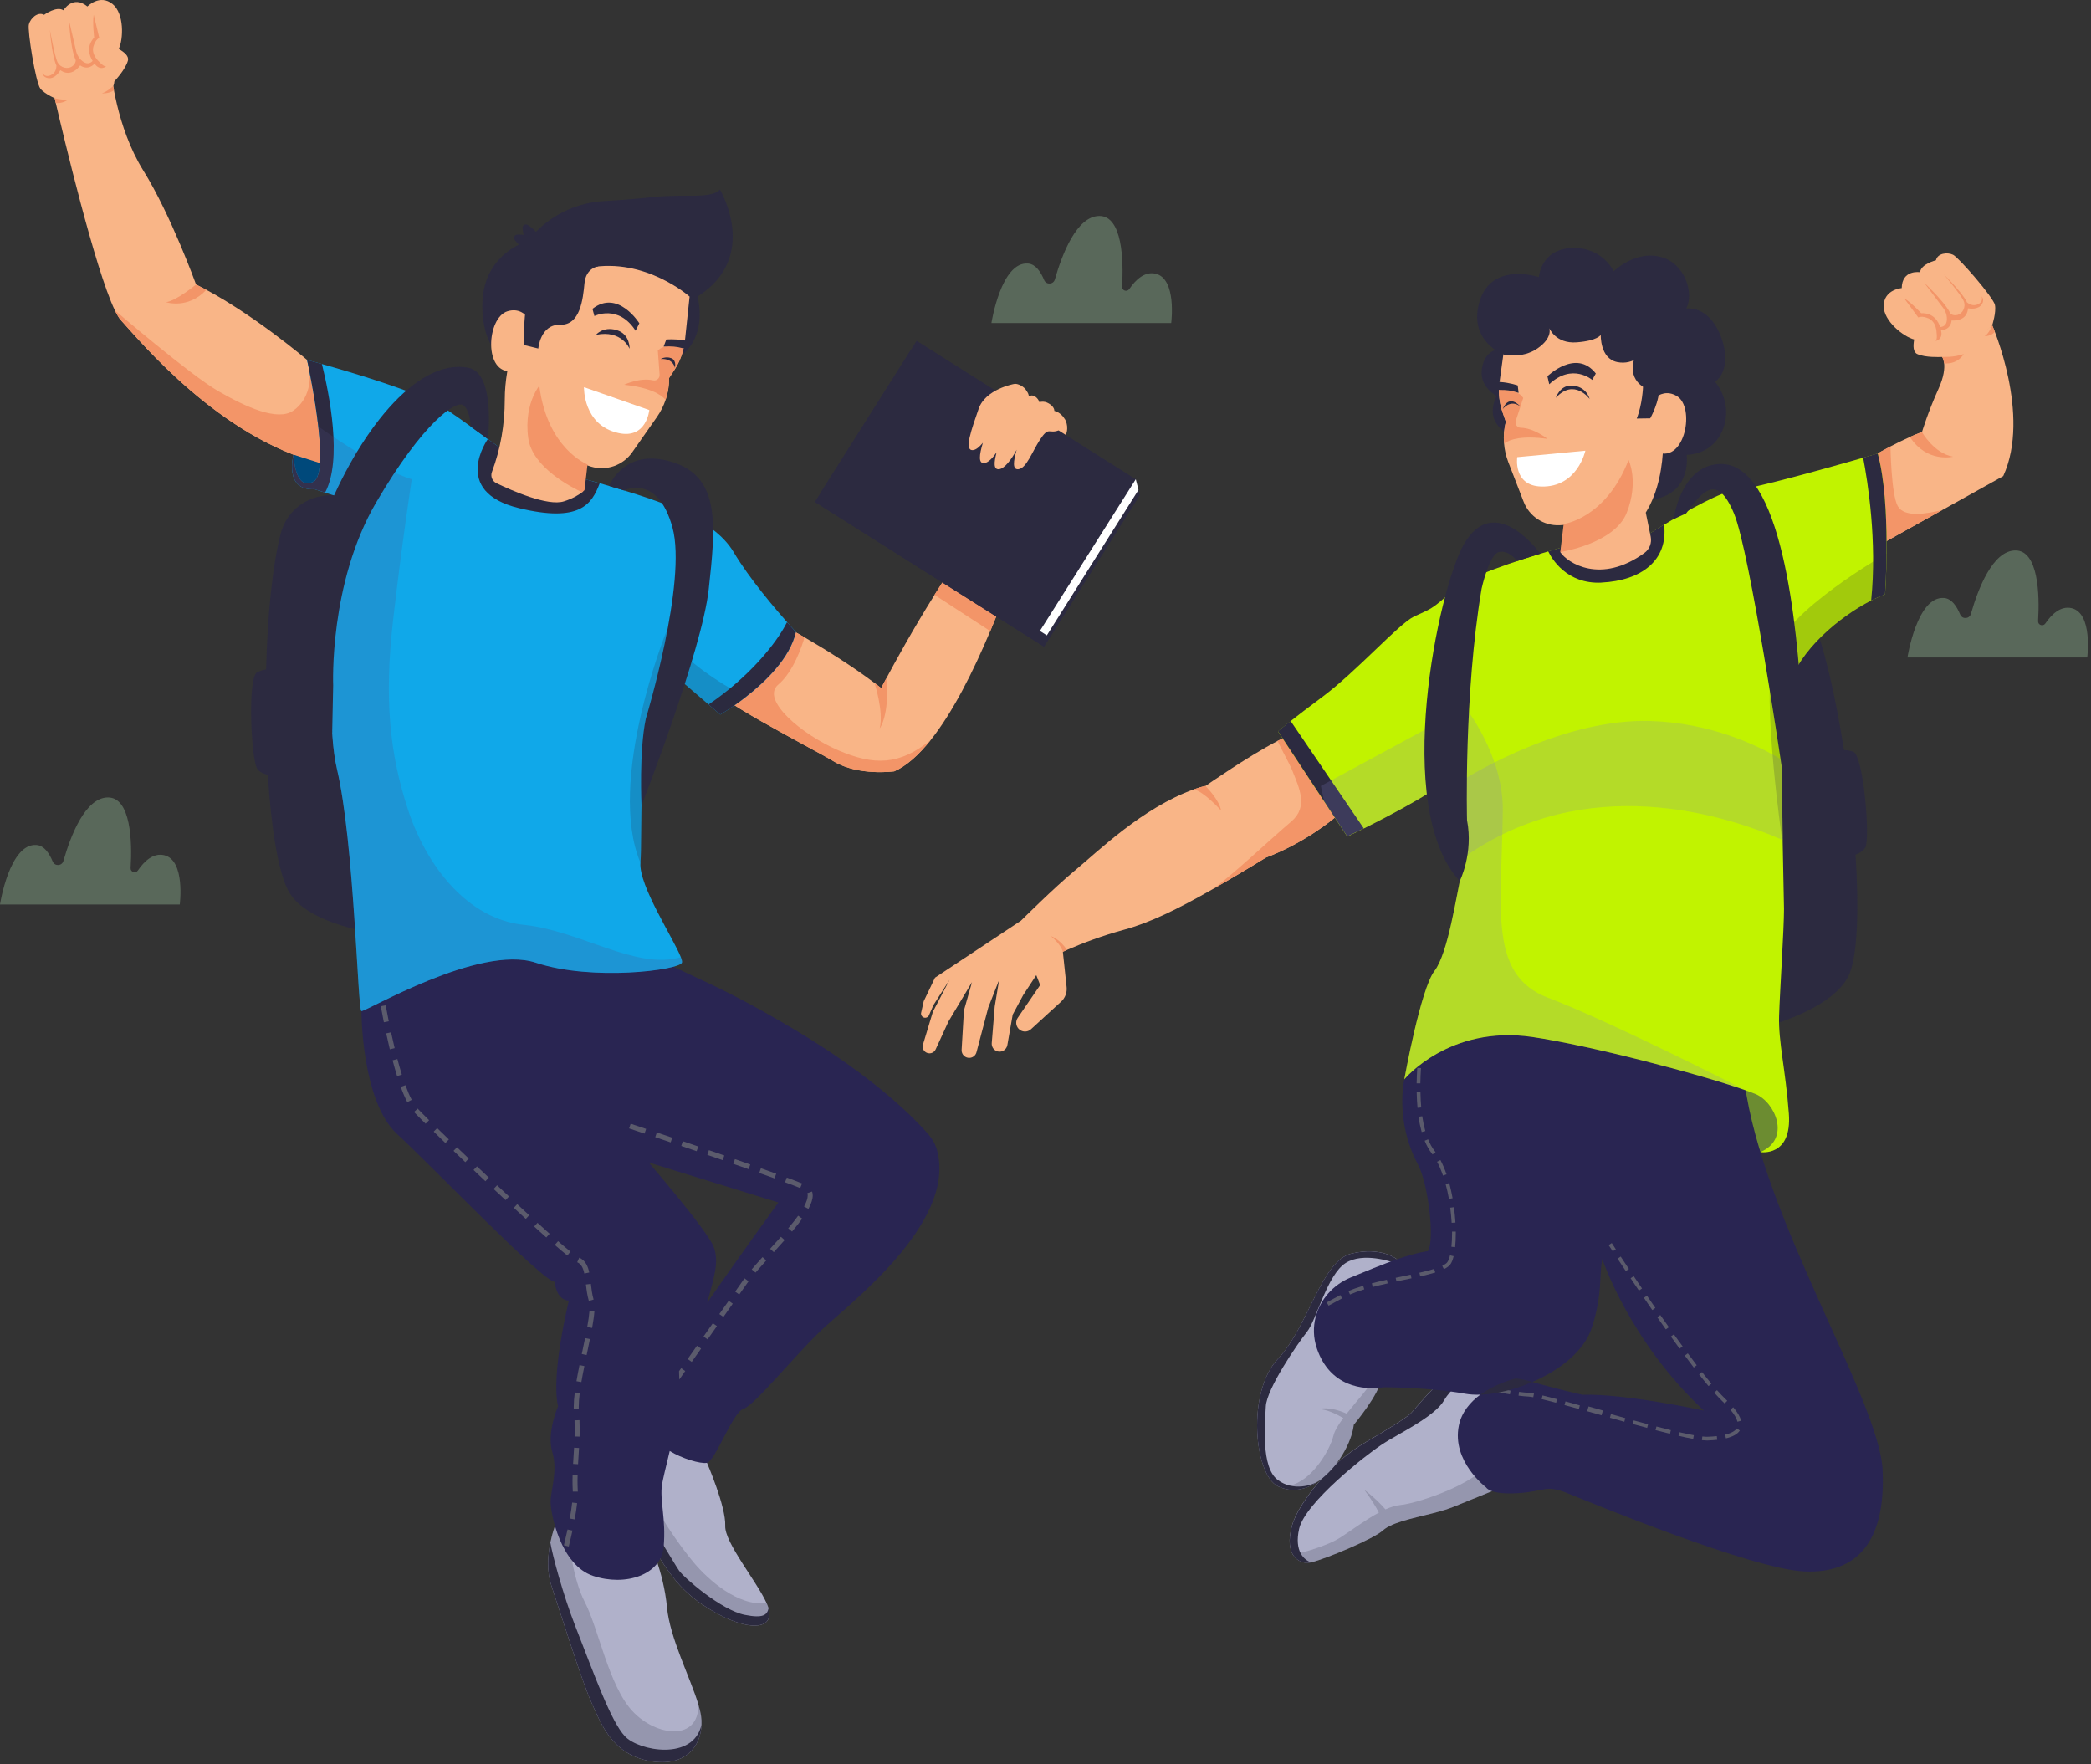 <?xml version="1.0" encoding="UTF-8"?>
<svg width="422px" height="356px" viewBox="0 0 422 356" version="1.1" xmlns="http://www.w3.org/2000/svg" xmlns:xlink="http://www.w3.org/1999/xlink">
    <rect x="0" y="0" width="422" height="356" fill="#333333" stroke="none"/>
    <title>414342-PDTRPC-987 Copy</title>
    <g id="Page-1" stroke="none" stroke-width="1" fill="none" fill-rule="evenodd">
        <g id="414342-PDTRPC-987-Copy">
            <g id="Group" transform="translate(0, 43.587)" fill="#B8EABB" fill-rule="nonzero" opacity="0.29">
                <path d="M200.09,21.59 C200.09,21.59 202.03,9.11 207.5,9.6 C209.01,9.73 210.04,11.27 210.72,12.92 C211.14,13.94 212.59,13.86 212.89,12.81 C214.34,7.74 217.3,0 221.89,0 C226.48,0 226.79,8.85 226.45,14.25 C226.4,15.06 227.45,15.42 227.91,14.75 C229.16,12.91 230.99,11.14 233.21,11.65 C237.54,12.65 236.37,21.6 236.37,21.6 L200.09,21.6 L200.09,21.59 Z" id="Path"></path>
                <path d="M0,138.94 C0,138.94 1.94,126.46 7.41,126.95 C8.92,127.08 9.95,128.62 10.63,130.27 C11.05,131.29 12.5,131.21 12.8,130.16 C14.25,125.09 17.21,117.35 21.8,117.35 C26.39,117.35 26.7,126.2 26.36,131.6 C26.31,132.41 27.36,132.77 27.82,132.1 C29.07,130.26 30.9,128.49 33.12,129 C37.45,130 36.28,138.95 36.28,138.95 L0,138.95 L0,138.94 Z" id="Path"></path>
                <path d="M384.96,89.09 C384.96,89.09 386.9,76.61 392.37,77.1 C393.88,77.23 394.91,78.77 395.59,80.42 C396.01,81.44 397.46,81.36 397.76,80.31 C399.21,75.24 402.17,67.5 406.76,67.5 C411.35,67.5 411.66,76.35 411.32,81.75 C411.27,82.56 412.32,82.92 412.78,82.25 C414.03,80.41 415.86,78.64 418.08,79.15 C422.41,80.15 421.24,89.1 421.24,89.1 L384.96,89.1 L384.96,89.09 Z" id="Path"></path>
            </g>
            <g id="Group" transform="translate(185.879, 50.045)">
                <g transform="translate(0, 97.542)" fill-rule="nonzero" id="Path">
                    <g transform="translate(20.261, 0)">
                        <path d="M63.25,17.41 C63.25,17.41 57.54,22.37 49.31,25.5 C49.31,25.5 44.59,28.45 38.55,31.89 C38.55,31.89 38.55,31.89 38.55,31.89 C31.44,35.94 25.94,38.63 20.7,40.05 C16.28,41.25 12.36,42.75 9.4,44.03 C9.04,44.19 8.69,44.34 8.37,44.49 L8.37,44.49 C5.44,45.81 3.68,46.79 3.68,46.79 L-5.68434189e-14,38.13 C-5.68434189e-14,38.13 6.68,31.49 10.63,28.23 C15.52,24.18 24.38,15.47 34.77,11.72 L34.77,11.72 C35.6,11.42 36.39,11.18 37.15,11.03 C37.15,11.03 45.5,5.18 51.61,1.99 C53.64,0.93 55.41,0.17 56.56,0.01 C56.56,0.01 66.34,9 63.26,17.42 L63.25,17.41 Z" fill="#F9B587"></path>
                        <path d="M40.27,15.96 C40.27,15.96 36.79,12.1 34.77,11.72 L34.77,11.72 C35.6,11.42 36.39,11.18 37.15,11.03 C37.15,11.03 39.97,13.87 40.28,15.96 L40.27,15.96 Z" fill="#F39568"></path>
                        <path d="M63.25,17.41 C63.25,17.41 57.54,22.37 49.31,25.5 C49.31,25.5 44.59,28.45 38.55,31.89 C42.75,28.91 49.39,22.54 54.49,18.18 C57.97,15.2 56.05,11.4 54.63,7.84 C54.04,6.36 52.51,3.78 51.79,2.1 C51.76,2.03 51.66,2.02 51.59,1.98 C53.62,0.92 55.39,0.16 56.54,-2.84217094e-14 C56.54,-2.84217094e-14 66.32,8.99 63.24,17.41 L63.25,17.41 Z" fill="#F39568"></path>
                    </g>
                    <path d="M28.271,41.2 L29.381,51.62 C29.501,52.72 29.081,53.82 28.261,54.57 L22.181,60.13 C21.461,60.79 20.331,60.74 19.671,60.01 L19.671,60.01 C19.121,59.4 19.051,58.49 19.521,57.82 L24.041,51.21 L23.261,49.21 L20.621,53.23 L18.501,57.18 L17.421,63.33 C17.261,64.22 16.391,64.81 15.511,64.61 L15.511,64.61 C14.741,64.44 14.211,63.72 14.271,62.93 L14.871,55.55 L15.761,50.18 L13.581,55.71 L11.191,64.77 C11.031,65.37 10.531,65.81 9.911,65.89 L9.911,65.89 C8.961,66.01 8.141,65.24 8.191,64.29 L8.661,56.33 L10.291,50.61 L5.531,58.57 L2.951,64.19 C2.661,64.81 1.971,65.13 1.311,64.93 L1.311,64.93 C0.581,64.71 0.171,63.95 0.391,63.22 L2.391,56.61 L5.761,50.14 L2.481,55.29 L1.601,57.31 C1.421,57.73 0.921,57.92 0.501,57.74 L0.501,57.74 C0.131,57.58 -0.069,57.18 0.021,56.79 L0.541,54.48 L2.821,49.72 L20.331,38.11 C20.331,38.11 23.261,37.12 28.251,41.21 L28.271,41.2 Z" fill="#F9B587"></path>
                    <path d="M29.461,44.12 C29.101,44.28 28.951,44.34 28.621,44.49 L28.621,44.49 C28.621,44.49 28.351,43.11 26.211,41.34 C26.321,41.37 27.921,41.87 29.461,44.11 L29.461,44.12 Z" fill="#F39568"></path>
                </g>
                <path d="M190.581,120.942 C190.221,121.652 189.441,122.122 188.601,122.442 C189.291,133.062 189.041,142.172 187.451,146.292 C182.531,158.952 140.661,165.142 130.591,155.952 C120.521,146.762 115.041,86.062 128.611,76.482 C138.741,69.332 159.991,68.162 170.121,68.031 C174.361,67.982 178.211,70.502 179.801,74.432 C182.341,80.722 184.611,90.692 186.261,101.322 C186.861,101.342 187.511,101.432 188.121,101.652 C190.221,102.402 191.571,119.012 190.591,120.952 L190.581,120.942 Z" id="Path" fill="#2C2A40" fill-rule="nonzero"></path>
                <g transform="translate(74.391, 226.504)" fill-rule="nonzero" id="Path">
                    <path d="M39.341,19.718 C39.701,21.198 40.381,22.688 41.471,24.138 C41.471,24.138 37.041,25.928 32.921,27.608 C29.791,28.888 24.661,29.648 21.331,30.918 C20.501,31.238 19.791,31.588 19.241,31.978 C19.101,32.078 18.971,32.188 18.851,32.288 C17.011,33.998 7.381,38.028 4.341,38.758 C4.031,38.828 3.791,38.868 3.641,38.868 C2.731,38.868 1.461,38.478 0.681,37.228 L0.681,37.228 C-0.009,36.108 -0.309,34.308 0.431,31.498 C1.141,28.768 3.451,25.478 5.731,22.718 C8.511,19.348 11.881,16.518 15.651,14.318 C19.191,12.258 23.651,9.568 24.521,8.608 C27.301,5.548 29.781,2.028 33.731,0.468 C34.711,0.078 36.001,-0.032 37.371,0.008 C41.551,0.148 46.601,1.768 46.601,1.768 C46.601,1.768 37.101,10.678 39.321,19.718 L39.341,19.718 Z" fill="#B0B1CA"></path>
                    <path d="M37.391,0.018 C35.481,1.398 32.441,3.818 31.191,6.028 C29.301,9.358 21.901,12.808 18.701,14.908 C15.501,17.008 3.141,26.668 1.921,31.968 C0.871,36.578 2.981,38.328 4.351,38.768 C4.041,38.838 3.801,38.878 3.651,38.878 C1.921,38.878 -1.119,37.458 0.441,31.508 C1.161,28.778 3.461,25.488 5.741,22.728 C8.521,19.358 11.881,16.528 15.661,14.328 C19.201,12.268 23.661,9.568 24.531,8.618 C27.311,5.558 29.791,2.038 33.741,0.478 C34.721,0.088 36.001,-0.022 37.381,0.018 L37.391,0.018 Z" fill="#2C2A40"></path>
                    <path d="M41.481,24.138 C41.481,24.138 37.051,25.928 32.931,27.608 C29.801,28.888 24.671,29.648 21.341,30.918 C20.511,31.238 19.801,31.588 19.251,31.978 C19.111,32.078 18.981,32.188 18.861,32.288 C17.021,33.998 7.391,38.028 4.351,38.758 C4.041,38.828 3.801,38.868 3.651,38.868 C2.741,38.868 1.471,38.478 0.691,37.228 L0.691,37.228 C0.691,37.228 6.981,35.838 10.251,33.738 C12.361,32.388 15.241,30.198 18.011,28.718 C17.391,27.508 16.461,25.978 15.081,24.128 C15.171,24.198 17.371,25.788 19.331,28.068 C20.391,27.598 21.401,27.278 22.331,27.188 C25.561,26.898 35.721,23.518 39.341,19.698 C39.701,21.178 40.381,22.668 41.471,24.118 L41.481,24.138 Z" fill="#2C2A40" opacity="0.2"></path>
                </g>
                <g transform="translate(67.826, 202.5)" fill-rule="nonzero" id="Path">
                    <path d="M24.325,14.922 C24.235,19.862 25.275,23.922 25.095,25.622 C24.765,28.752 19.505,34.992 19.505,34.992 C19.105,38.562 16.265,43.612 12.485,46.292 L12.485,46.292 C12.485,46.292 12.445,46.322 12.435,46.332 C12.395,46.362 12.355,46.392 12.315,46.412 C10.105,47.922 7.595,48.622 5.065,47.752 C4.785,47.652 4.505,47.542 4.225,47.412 C-0.615,45.082 -2.125,28.362 4.225,21.672 C10.355,15.212 12.945,1.932 19.025,0.452 C25.105,-1.028 28.235,1.602 28.235,1.602 C28.075,1.842 27.925,2.082 27.775,2.322 C25.165,6.582 24.405,11.022 24.335,14.912 L24.325,14.922 Z" fill="#B0B1CA"></path>
                    <path d="M28.225,1.612 C28.065,1.852 27.915,2.092 27.765,2.332 C27.185,2.122 21.415,0.092 17.865,2.352 C14.125,4.732 12.025,13.782 10.055,16.252 C8.085,18.722 1.915,27.762 1.755,31.302 C1.585,34.842 0.765,43.552 4.135,46.102 C7.315,48.512 11.175,47.142 12.315,46.422 C9.865,48.102 7.035,48.772 4.215,47.412 C-0.625,45.082 -2.135,28.362 4.215,21.672 C10.345,15.212 12.935,1.932 19.015,0.452 C25.095,-1.028 28.225,1.602 28.225,1.602 L28.225,1.612 Z" fill="#2C2A40"></path>
                    <path d="M25.095,25.632 C24.795,28.512 20.295,34.052 19.595,34.892 L19.535,34.962 C19.535,34.962 19.505,35.002 19.505,35.002 C19.105,38.572 16.265,43.622 12.485,46.302 L12.485,46.302 C12.485,46.302 12.445,46.332 12.435,46.342 C12.395,46.372 12.355,46.402 12.315,46.422 C10.105,47.932 7.595,48.632 5.065,47.762 C5.465,47.562 5.955,47.392 6.585,47.262 C10.895,46.382 14.605,40.402 15.425,37.132 C15.665,36.162 16.435,34.932 17.395,33.632 C15.925,32.782 13.965,31.852 12.445,31.832 C12.445,31.832 14.425,31.112 18.075,32.752 C20.295,29.932 23.105,26.982 23.425,25.622 C23.925,23.492 24.345,14.922 24.345,14.922 C24.255,19.862 25.295,23.922 25.115,25.622 L25.095,25.632 Z" fill="#2C2A40" opacity="0.2"></path>
                </g>
                <g transform="translate(191.211, 1.095)" fill-rule="nonzero" id="Path">
                    <path d="M27.2,44.937 L14.87,51.807 L2.41,58.747 C2.41,58.747 -2.61,47.397 1.87,40.367 C1.87,40.367 2.92,39.757 4.45,38.947 C5.57,38.357 6.95,37.667 8.37,37.037 C9.18,36.677 10,36.337 10.8,36.047 C10.8,36.047 12.03,31.947 14.13,27.337 C15.24,24.897 15.38,23.227 15.27,22.197 C15.17,21.287 14.87,20.877 14.87,20.877 C14.87,20.877 21.28,17.647 24.98,14.507 C24.98,14.507 32.87,32.597 27.2,44.927 L27.2,44.937 Z" fill="#F9B587"></path>
                    <path d="M17.08,41.027 C17.08,41.027 11.79,42.347 8.36,37.037 C9.17,36.677 9.99,36.337 10.79,36.047 C10.79,36.047 13.21,40.367 17.08,41.027 L17.08,41.027 Z" fill="#F39568"></path>
                    <path d="M14.86,51.807 L2.4,58.747 C2.4,58.747 -2.62,47.397 1.86,40.367 C1.86,40.367 2.91,39.757 4.44,38.947 C4.44,38.947 4.58,48.597 5.9,50.977 C7.21,53.357 11.66,52.547 14.86,51.807 L14.86,51.807 Z" fill="#F39568"></path>
                    <g transform="translate(3.07, -0)">
                        <path d="M21.91,14.517 C20.43,16.167 13.94,20.807 12.98,21.267 C12.65,21.427 12.19,21.227 11.73,20.897 C11.29,20.917 8.38,21.037 6.79,20.317 C5.91,19.917 5.93,18.677 6.15,17.367 C4.05,16.857 -0.05,13.647 0,10.587 C0.06,7.257 3.64,7.007 3.64,7.007 C3.7,3.187 7.34,3.797 7.34,3.797 C7.52,2.127 10.55,1.387 10.55,1.387 C10.86,-0.033 12.83,-0.283 14,0.277 C15.17,0.837 22.14,8.907 22.45,10.387 C22.76,11.867 21.9,14.507 21.9,14.507 L21.91,14.517 Z" fill="#F9B587"></path>
                        <path d="M11.56,15.517 C12.07,17.427 10.46,17.677 10.46,17.677 C10.79,17.427 10.76,16.607 10.67,15.907 C10.67,15.907 10.66,15.427 10.48,14.857 C10.48,14.857 10.48,14.857 10.48,14.857 C10.29,14.237 9.89,13.497 9.09,13.137 C7.65,12.497 6.99,12.937 6.99,12.937 L4.12,9.047 C5.6,9.937 7.57,12.067 7.57,12.067 C10.12,11.967 11.07,13.837 11.4,14.867 C11.9,14.827 12.46,14.607 12.66,13.917 C13.06,12.527 12.14,11.187 12.14,11.187 L8.16,5.897 C8.16,5.897 13.59,10.957 13.71,12.927 C13.87,15.547 11.56,15.517 11.56,15.517 L11.56,15.517 Z" fill="#F39568"></path>
                        <path d="M12.13,4.227 C12.13,4.227 15.68,8.467 16.15,9.627 C16.66,10.887 15.86,12.157 14.94,12.407 C14.02,12.657 13.49,12.177 13.49,12.177 L13.49,13.517 C13.49,13.517 17.08,14.067 17.04,10.667 C17.02,8.967 12.13,4.237 12.13,4.237 L12.13,4.227 Z" fill="#F39568"></path>
                        <path d="M16.82,9.877 C16.82,9.877 17.69,10.707 18.74,10.367 C19.79,10.027 20,9.317 19.76,8.667 C19.76,8.667 20.4,9.297 19.85,10.207 C19.14,11.397 17.38,11.187 16.82,11.037 L16.82,9.867 L16.82,9.877 Z" fill="#F39568"></path>
                    </g>
                    <path d="M19.22,20.307 C19.22,20.307 18.13,22.417 15.26,22.197 C15.16,21.287 14.86,20.877 14.86,20.877 C14.86,20.877 17.2,21.047 19.22,20.307 L19.22,20.307 Z" fill="#F39568"></path>
                </g>
                <path d="M169.391,182.452 C169.391,182.452 165.771,174.502 166.431,169.992 C167.091,165.482 173.201,172.572 174.001,174.492 C174.801,176.402 173.661,181.652 169.391,182.452 Z" id="Path" fill="#6C8C31" fill-rule="nonzero"></path>
                <path d="M123.381,228.852 C119.791,230.402 116.001,231.312 112.891,231.432 C116.181,229.022 120.061,228.132 120.061,228.132 C121.101,228.262 122.231,228.512 123.381,228.852 Z" id="Path" fill="#2C2A40" fill-rule="nonzero"></path>
                <g transform="translate(79.289, 155.536)">
                    <path d="M58.203,48.506 C57.503,51.556 58.353,55.406 56.063,62.386 C54.503,67.156 49.523,70.966 44.093,73.306 C48.953,74.726 54.163,75.886 54.163,75.886 C62.653,75.586 78.673,79.076 78.673,79.076 C63.623,65.016 58.193,48.496 58.193,48.496 L58.203,48.506 Z" id="Path"></path>
                    <path d="M114.783,91.176 C114.123,76.866 90.573,40.436 86.903,12.806 L72.143,7.486 C70.183,6.926 71.043,7.246 68.733,6.556 C68.733,6.556 33.863,-11.454 18.243,12.226 C18.243,12.226 16.273,20.616 21.033,29.496 C23.013,33.186 24.483,44.626 23.003,46.926 C23.003,46.926 21.033,47.086 16.753,48.566 C14.133,49.476 10.093,51.126 7.353,52.266 C3.903,53.706 1.263,56.636 0.343,60.256 C-0.127,62.126 -0.187,64.296 0.633,66.656 C3.263,74.216 9.843,75.046 14.113,74.386 C14.113,74.386 23.323,74.386 30.563,75.696 C31.463,75.856 32.483,75.916 33.593,75.876 C31.593,77.346 29.813,79.376 29.253,82.116 C27.773,89.356 34.773,94.616 34.773,94.616 C34.773,94.616 35.503,96.096 41.093,95.766 C46.683,95.436 46.673,93.936 51.293,95.816 C55.913,97.686 88.293,111.066 98.983,111.556 C109.673,112.046 115.433,105.466 114.773,91.166 L114.783,91.176 Z M54.173,75.896 C54.173,75.896 48.963,74.736 44.103,73.316 C49.533,70.976 54.513,67.166 56.073,62.396 C58.353,55.416 57.513,51.566 58.213,48.516 C58.213,48.516 63.643,65.036 78.693,79.096 C78.693,79.096 62.673,75.606 54.183,75.906 L54.173,75.896 Z" id="Shape" fill="#292552" fill-rule="nonzero"></path>
                    <g transform="translate(2.593, 9.926)" fill="#5B5B6C" fill-rule="nonzero" id="Path">
                        <path d="M15.43,42.05 C14.93,42.15 14.42,42.26 13.91,42.37 L14.07,43.11 C14.58,43 15.09,42.9 15.59,42.79 C16.1,42.68 16.61,42.58 17.1,42.47 L16.94,41.73 C16.45,41.84 15.94,41.94 15.43,42.05 Z"></path>
                        <path d="M0,47.33 L0.37,47.99 C1.26,47.49 2.18,47 3.09,46.52 L2.74,45.85 C1.82,46.33 0.9,46.83 0,47.33 Z"></path>
                        <path d="M9.1,43.49 L9.29,44.22 C10.17,43.99 11.16,43.75 12.29,43.5 L12.13,42.76 C10.98,43.02 9.99,43.25 9.1,43.49 Z"></path>
                        <path d="M25.22,31.27 L25.97,31.23 C25.91,30.2 25.81,29.15 25.67,28.12 L24.92,28.22 C25.05,29.24 25.15,30.27 25.21,31.28 L25.22,31.27 Z"></path>
                        <path d="M19.02,0.05 L18.27,0 C18.2,1.05 18.16,2.1 18.14,3.12 L18.89,3.12 C18.9,2.13 18.95,1.09 19.02,0.05 Z"></path>
                        <path d="M24.66,26.44 L25.4,26.31 C25.21,25.25 24.98,24.22 24.72,23.25 L23.99,23.45 C24.25,24.39 24.47,25.4 24.66,26.44 Z"></path>
                        <path d="M4.39,45.05 L4.69,45.74 C5.52,45.38 6.46,45.04 7.57,44.7 L7.35,43.98 C6.22,44.32 5.25,44.67 4.39,45.05 L4.39,45.05 Z"></path>
                        <path d="M24.36,39.2 C24.18,39.45 23.82,39.7 23.31,39.95 L23.64,40.63 C24.27,40.32 24.7,40 24.96,39.64 C25.22,39.28 25.44,38.74 25.61,38.01 L24.88,37.84 C24.7,38.62 24.49,39 24.35,39.19 L24.36,39.2 Z"></path>
                        <path d="M24.18,21.5 C23.81,20.43 23.39,19.45 22.94,18.6 L22.27,18.95 C22.71,19.77 23.11,20.71 23.46,21.74 L24.17,21.49 L24.18,21.5 Z"></path>
                        <path d="M18.9,4.92 L18.15,4.92 C18.17,6.02 18.23,7.07 18.32,8.06 L19.07,7.99 C18.98,7.02 18.93,5.99 18.91,4.92 L18.9,4.92 Z"></path>
                        <path d="M26.04,33.05 L25.29,33.05 C25.29,33.17 25.29,33.28 25.29,33.39 C25.29,34.38 25.25,35.29 25.16,36.11 L25.91,36.19 C26,35.35 26.04,34.41 26.04,33.4 C26.04,33.29 26.04,33.17 26.04,33.05 L26.04,33.05 Z"></path>
                        <path d="M19.89,12.75 C19.64,11.85 19.43,10.84 19.27,9.76 L18.52,9.87 C18.68,10.98 18.9,12.02 19.16,12.95 L19.89,12.75 Z"></path>
                        <path d="M20.46,14.42 L19.76,14.71 C20.16,15.69 20.63,16.53 21.17,17.23 C21.23,17.31 21.29,17.39 21.35,17.47 L21.96,17.02 C21.9,16.93 21.83,16.85 21.77,16.77 C21.27,16.13 20.83,15.34 20.46,14.43 L20.46,14.42 Z"></path>
                        <path d="M18.7,41.35 L18.87,42.09 C20.14,41.8 21.1,41.55 21.9,41.3 L21.67,40.58 C20.89,40.82 19.94,41.07 18.7,41.35 L18.7,41.35 Z"></path>
                    </g>
                    <g transform="translate(36.593, 45.286)" fill="#5B5B6C" fill-rule="nonzero">
                        <path d="M23.72,1.67 C23.19,0.86 22.89,0.41 22.89,0.41 L23.52,0 C23.52,0 23.82,0.46 24.34,1.26 L23.71,1.67 L23.72,1.67 Z" id="Path"></path>
                        <g transform="translate(0, 2.73)">
                            <path d="M9.38,28.76 C10.18,28.95 11.13,29.19 12.29,29.5 L12.48,28.77 C11.32,28.46 10.36,28.22 9.55,28.02 L9.37,28.75 L9.38,28.76 Z" id="Path"></path>
                            <path d="M4.81,27.31 L4.71,28.06 C5.47,28.16 6.15,28.22 6.74,28.25 C6.95,28.26 7.27,28.31 7.68,28.38 L7.82,27.64 C7.37,27.56 7.03,27.51 6.79,27.49 C6.22,27.46 5.56,27.4 4.81,27.3 L4.81,27.31 Z" id="Path"></path>
                            <path d="M13.98,29.96 C14.9,30.21 15.87,30.48 16.88,30.76 L17.08,30.03 C16.07,29.75 15.1,29.48 14.18,29.23 L13.98,29.96 Z" id="Path"></path>
                            <rect id="Rectangle" transform="translate(20.113, 31.249) rotate(-74.33) translate(-20.113, -31.249) " x="19.733" y="29.744" width="1" height="3.01"></rect>
                            <path d="M23.15,32.52 C24.11,32.79 25.08,33.06 26.05,33.33 L26.25,32.6 C25.29,32.33 24.32,32.06 23.35,31.79 L23.15,32.52 Z" id="Path"></path>
                            <path d="M35.05,14.26 C34.47,13.44 33.89,12.62 33.32,11.8 L32.7,12.23 C33.27,13.05 33.85,13.87 34.43,14.69 L35.05,14.25 L35.05,14.26 Z" id="Path"></path>
                            <path d="M49.63,33.12 C49.42,32.32 48.9,31.43 48.04,30.41 L47.46,30.9 C48.24,31.82 48.72,32.63 48.89,33.32 L49.62,33.13 L49.63,33.12 Z" id="Path"></path>
                            <path d="M37.82,18.12 C37.24,17.32 36.65,16.51 36.06,15.69 L35.45,16.13 C36.04,16.95 36.63,17.77 37.21,18.57 L37.82,18.12 Z" id="Path"></path>
                            <path d="M0.05,27 L0,27.26 C1.05,27.47 2.05,27.65 2.97,27.8 L3.09,27.05 C2.65,26.98 2.19,26.9 1.71,26.81 C1.16,26.88 0.61,26.94 0.05,26.99 L0.05,27 Z" id="Path"></path>
                            <path d="M24.68,0.41 C25.16,1.13 25.72,1.98 26.35,2.92 L26.98,2.5 C26.35,1.56 25.79,0.72 25.32,0 L24.69,0.42 L24.68,0.41 Z" id="Path"></path>
                            <path d="M42.83,36.36 C42.56,36.36 42.22,36.35 41.8,36.3 L41.72,37.05 C42.1,37.09 42.43,37.11 42.7,37.11 C42.76,37.11 42.81,37.11 42.86,37.11 C43.56,37.09 44.21,37.04 44.8,36.98 L44.72,36.23 C44.15,36.29 43.52,36.34 42.84,36.36 L42.83,36.36 Z" id="Path"></path>
                            <path d="M46.46,28.74 C45.97,28.27 45.4,27.67 44.76,26.96 L44.2,27.46 C44.85,28.19 45.44,28.81 45.94,29.29 C46.06,29.41 46.19,29.53 46.3,29.64 L46.83,29.1 C46.71,28.98 46.59,28.86 46.46,28.74 Z" id="Path"></path>
                            <path d="M43.62,25.64 C43.04,24.94 42.4,24.16 41.74,23.31 L41.15,23.78 C41.82,24.64 42.46,25.43 43.05,26.13 L43.63,25.65 L43.62,25.64 Z" id="Path"></path>
                            <path d="M38.26,19.98 C38.89,20.83 39.5,21.64 40.07,22.39 L40.67,21.93 C40.1,21.18 39.49,20.38 38.87,19.53 L38.26,19.98 L38.26,19.98 Z" id="Path"></path>
                            <path d="M46.39,35.95 L46.57,36.68 C47.97,36.34 48.89,35.83 49.37,35.1 L48.74,34.68 C48.37,35.23 47.59,35.65 46.4,35.94 L46.39,35.95 Z" id="Path"></path>
                            <path d="M27.75,33.79 C28.73,34.06 29.71,34.32 30.66,34.57 L30.85,33.84 C29.9,33.59 28.93,33.32 27.95,33.06 L27.75,33.79 L27.75,33.79 Z" id="Path"></path>
                            <path d="M36.99,36.17 C38.12,36.43 39.12,36.64 39.95,36.79 L40.09,36.05 C39.27,35.9 38.28,35.69 37.16,35.44 L36.99,36.18 L36.99,36.17 Z" id="Path"></path>
                            <path d="M30,8.31 C30.55,9.12 31.12,9.95 31.7,10.79 L32.32,10.36 C31.74,9.52 31.17,8.69 30.62,7.89 L30,8.32 L30,8.31 Z" id="Path"></path>
                            <path d="M29.63,6.44 C29.04,5.57 28.48,4.74 27.95,3.95 L27.32,4.37 C27.85,5.16 28.41,5.99 29,6.86 L29.62,6.44 L29.63,6.44 Z" id="Path"></path>
                            <path d="M32.35,35.02 C33.4,35.29 34.38,35.54 35.27,35.76 L35.45,35.03 C34.56,34.81 33.58,34.57 32.54,34.29 L32.35,35.02 Z" id="Path"></path>
                        </g>
                    </g>
                </g>
                <path d="M123.381,228.852 C119.791,230.402 116.001,231.312 112.891,231.432 C116.181,229.022 120.061,228.132 120.061,228.132 C121.101,228.262 122.231,228.512 123.381,228.852 Z" id="Path" fill="#2C2A40" fill-rule="nonzero"></path>
                <g transform="translate(72.041, 41.462)" fill-rule="nonzero" id="Path">
                    <path d="M122.82,20.23 C122.77,24.99 122.52,28.45 122.52,28.45 C121.64,28.77 120.69,29.19 119.71,29.69 C113.2,32.99 105.12,39.87 103.15,46.87 C102.37,49.66 102.01,55.42 101.86,61.93 C101.74,67.19 101.78,72.94 101.85,78.02 C101.85,78.29 101.85,78.57 101.86,78.84 C101.96,85.27 102.12,90.46 102.12,91.94 C102.12,96.05 101.3,108.22 101.13,113.48 C100.96,118.74 102.44,124.33 103.1,133.22 C103.76,142.1 97.34,141 97.34,141 C103.59,138.37 100.35,130.89 96.36,129.28 C95.77,129.04 95.08,128.78 94.31,128.51 L94.31,128.51 C84.76,125.13 62.62,119.42 51.34,117.77 C34.53,115.3 25.49,126.32 25.49,126.32 C25.49,126.32 28.78,108.06 31.58,104.45 C34.37,100.83 36.02,88.99 37.17,84.06 C37.33,83.4 37.41,82.57 37.44,81.61 C37.6,77.19 36.63,70.25 36.07,66.66 C35.85,65.23 35.69,64.33 35.69,64.33 C33.99,67.13 22.95,72.88 17.3,75.7 C15.3,76.7 13.98,77.32 13.98,77.32 L9.3,70.21 L0.01,56.1 C0.01,56.1 0.63,55.54 2.55,54.02 C3.92,52.94 5.95,51.38 8.89,49.19 C15.96,43.93 24.35,34.39 27.47,32.91 C30.6,31.43 31.09,31.6 35.2,27.65 C38.08,24.88 48.55,21.53 54.54,19.77 C57.09,19.02 58.83,18.56 58.83,18.56 C66.84,20.99 72.77,17.61 72.77,17.61 C72.77,17.61 74.96,16.17 77.93,14.38 C82.74,11.47 89.59,7.61 92.43,7.39 C96.04,7.11 111.55,2.75 118.1,0.87 C119.92,0.35 121.04,0.02 121.04,0.02 C122.61,5.85 122.89,14.12 122.82,20.25 L122.82,20.23 Z" fill="#C1F300"></path>
                    <g fill="#2C2A40">
                        <path d="M65.32,26.07 C58.23,26.43 55.22,21.17 54.53,19.75 C57.08,19 58.82,18.54 58.82,18.54 C66.83,20.97 72.76,17.59 72.76,17.59 C72.76,17.59 74.95,16.15 77.92,14.36 C78.78,21.6 73.31,25.66 65.32,26.06 L65.32,26.07 Z"></path>
                        <path d="M17.3,75.67 C15.3,76.67 13.98,77.29 13.98,77.29 L0,56.07 C0,56.07 0.62,55.51 2.54,53.99 L17.3,75.66 L17.3,75.67 Z"></path>
                        <path d="M122.52,28.45 C121.64,28.77 120.69,29.19 119.71,29.69 C120.94,17.75 119.03,5.73 118.09,0.85 C119.91,0.33 121.03,0 121.03,0 C123.83,10.36 122.51,28.45 122.51,28.45 L122.52,28.45 Z"></path>
                    </g>
                    <path d="M101.86,78.02 C90.33,72.98 62.24,63.93 37.44,81.59 C37.6,77.17 36.63,70.23 36.07,66.64 C39.83,64.26 57.89,53.47 75.16,54 C87.05,54.37 96.41,58.65 101.87,61.92 C101.75,67.18 101.79,72.93 101.86,78.01 L101.86,78.02 Z" fill="#837DC8" opacity="0.2"></path>
                </g>
                <g transform="translate(112.235, 0)" fill-rule="nonzero" id="Path">
                    <path d="M6.056,20.432 C6.056,20.432 1.496,19.402 0.926,24.702 C0.446,29.242 6.206,30.942 6.206,30.942 C6.206,30.942 8.056,23.232 6.046,20.432 L6.056,20.432 Z" fill="#2C2A40"></path>
                    <path d="M8.306,28.122 C8.306,28.122 3.746,27.092 3.176,32.392 C2.696,36.932 8.456,38.632 8.456,38.632 C8.456,38.632 10.306,30.922 8.296,28.122 L8.306,28.122 Z" fill="#2C2A40"></path>
                    <path d="M5.296,21.502 C5.296,21.502 -1.964,18.712 0.516,10.702 C2.996,2.692 12.456,5.882 12.456,5.882 C12.456,5.882 12.806,0.302 19.046,0.012 C25.286,-0.278 27.556,4.712 27.556,4.712 C27.556,4.712 31.776,0.512 36.916,1.772 C42.056,3.032 43.796,9.262 42.206,12.222 C42.206,12.222 45.476,11.642 47.956,15.442 C50.436,19.242 51.076,24.882 47.996,26.982 C47.996,26.982 51.656,30.992 49.656,36.432 C47.656,41.872 42.286,41.742 42.286,41.742 C42.286,41.742 43.316,48.832 36.436,50.562 C29.546,52.292 30.196,46.162 30.196,46.162 C30.196,46.162 18.116,18.322 5.296,21.482 L5.296,21.502 Z" fill="#2C2A40"></path>
                    <g transform="translate(3.736, 15.612)">
                        <path d="M30.291,37.78 L31.291,42.66 C31.541,43.9 31.061,45.18 30.031,45.93 C21.191,52.35 14.461,47.94 13.041,45.76 C14.111,44.76 33.081,26.8 33.391,16.71 C33.391,16.71 35.571,29.27 30.291,37.79 L30.291,37.78 Z" fill="#F9B587"></path>
                        <path d="M2.061,19.43 C1.691,20.88 1.571,22.37 1.691,23.84 C1.791,25.11 2.081,26.37 2.541,27.58 L5.641,35.59 C6.791,38.57 9.711,40.48 12.901,40.34 C16.561,40.18 21.441,39.35 25.681,36.53 C33.671,31.21 33.701,18.99 33.701,18.99 C33.701,18.99 33.041,6.59 22.751,1.9 C12.461,-2.8 1.991,2.7 1.991,2.7 L0.791,11.37 C0.721,11.85 0.681,12.34 0.671,12.82 C0.621,14.45 0.881,16.08 1.421,17.63 L2.051,19.43 L2.061,19.43 Z" fill="#F9B587"></path>
                        <path d="M10.441,10.28 C10.441,10.28 16.231,4.63 20.211,9.72 L19.491,11.02 C19.491,11.02 15.471,7.52 10.811,11.89 L10.441,10.27 L10.441,10.28 Z" fill="#2C2A40"></path>
                        <path d="M2.061,19.43 C1.691,20.88 1.571,22.37 1.691,23.84 C2.931,22.96 5.431,22.22 10.451,22.91 C10.451,22.91 7.751,20.72 5.061,20.67 C4.341,20.66 3.831,19.95 4.061,19.26 L5.561,14.66 C5.561,14.66 5.021,13.74 3.871,13.4 C3.171,13.19 1.791,12.94 0.671,12.83 C0.621,14.46 0.881,16.09 1.421,17.64 L2.051,19.44 L2.061,19.43 Z" fill="#F39568"></path>
                        <path d="M0.931,11.44 C2.881,11.57 4.451,12.13 4.451,12.13 L4.631,13.63 C3.241,13.16 2.011,13 0.941,13.04 C0.411,13.06 -0.019,12.66 0.001,12.19 C0.001,12.19 0.001,12.18 0.001,12.17 C0.021,11.74 0.441,11.41 0.921,11.44 L0.931,11.44 Z" fill="#2C2A40"></path>
                        <path d="M4.361,26.6 L18.101,25.3 C18.101,25.3 16.521,32.72 9.211,32.53 C3.481,32.38 4.351,26.6 4.351,26.6 L4.361,26.6 Z" fill="#FFFFFF"></path>
                        <path d="M13.721,40.09 C13.721,40.09 22.241,39.03 26.821,27.16 C26.821,27.16 28.941,31.53 26.451,37.82 C23.961,44.11 13.041,45.75 13.041,45.75 L13.721,40.09 Z" fill="#F39568"></path>
                        <path d="M30.171,16.98 C30.171,16.98 32.761,12.04 36.541,14.26 C40.321,16.48 38.211,27.74 32.731,25.63 C27.251,23.52 30.171,16.97 30.171,16.97 L30.171,16.98 Z" fill="#F9B587"></path>
                    </g>
                    <path d="M15.876,30.242 C15.876,30.242 16.676,27.792 18.876,27.782 C22.076,27.762 22.696,30.472 22.696,30.472 C22.696,30.472 19.586,26.192 15.876,30.242 Z" fill="#2C2A40"></path>
                    <path d="M8.676,31.952 C8.676,31.952 6.466,29.322 5.156,32.512 C5.156,32.512 6.636,30.472 8.676,31.952 Z" fill="#2C2A40"></path>
                    <path d="M5.296,21.502 C5.296,21.502 9.026,22.442 12.176,20.272 C15.326,18.102 14.556,16.172 14.556,16.172 C14.556,16.172 15.836,19.372 20.096,19.042 C24.356,18.712 24.946,17.532 24.946,17.532 C24.946,17.532 24.766,22.302 28.246,23.022 C31.726,23.752 33.836,20.922 33.836,20.922 C33.836,20.922 18.366,7.292 13.036,10.932 C7.716,14.572 3.136,16.482 5.286,21.502 L5.296,21.502 Z" fill="#2C2A40"></path>
                    <path d="M32.006,21.582 C32.006,21.582 29.906,25.662 33.476,28.022 C33.476,28.022 33.356,31.532 32.206,34.422 L34.926,34.382 C34.926,34.382 36.926,30.892 36.726,27.902 C36.536,24.912 36.506,20.372 32.006,21.572 L32.006,21.582 Z" fill="#2C2A40"></path>
                </g>
                <path d="M216.191,15.612 C216.191,15.612 215.571,17.212 214.671,17.822 C214.671,17.822 216.191,17.752 216.701,16.882 L216.191,15.602 L216.191,15.612 Z" id="Path" fill="#F39568" fill-rule="nonzero"></path>
                <path d="M80.261,248.842 C80.261,248.842 80.291,248.822 80.311,248.802 L80.311,248.802 C80.311,248.802 80.281,248.832 80.261,248.842 Z" id="Path" fill="#A5C723" fill-rule="nonzero"></path>
                <path d="M166.351,169.962 C156.801,166.582 134.661,160.882 123.381,159.222 C106.571,156.752 97.531,167.772 97.531,167.772 C97.531,167.772 100.821,149.512 103.621,145.902 C106.411,142.282 108.061,130.442 109.211,125.512 C109.371,124.852 109.451,124.022 109.481,123.062 C109.641,118.642 108.671,111.702 108.111,108.112 C107.891,106.682 107.731,105.782 107.731,105.782 C106.031,108.582 94.991,114.332 89.341,117.152 C87.341,118.152 86.021,118.772 86.021,118.772 L81.341,111.662 L80.701,108.572 C80.701,108.572 92.981,101.912 109.881,92.782 C109.881,92.782 117.531,102.402 117.411,113.502 C117.201,133.252 114.361,146.722 126.591,151.332 C138.441,155.792 164.741,169.132 166.371,169.972 L166.351,169.962 Z" id="Path" fill="#837DC8" fill-rule="nonzero" opacity="0.2"></path>
                <path d="M194.861,61.692 C194.811,66.452 194.561,69.912 194.561,69.912 C193.681,70.232 192.731,70.652 191.751,71.152 C185.241,74.452 177.161,81.332 175.191,88.332 C174.411,91.122 174.051,96.882 173.901,103.392 C173.781,108.652 173.821,114.402 173.891,119.482 C173.891,119.752 173.891,120.032 173.901,120.302 C173.901,120.302 169.551,90.642 172.021,81.922 C174.461,73.302 194.411,61.942 194.851,61.692 L194.861,61.692 Z" id="Path" fill="#2C2A40" fill-rule="nonzero" opacity="0.2"></path>
                <path d="M113.131,68.762 C109.531,90.142 110.191,115.472 110.191,115.472 C111.511,122.212 108.721,127.772 108.721,127.772 C95.001,112.942 104.431,68.762 109.531,59.842 C115.791,48.882 124.971,61.692 124.971,61.692 L120.281,63.172 C120.281,63.172 118.651,60.882 116.641,61.362 C114.631,61.852 113.131,68.762 113.131,68.762 Z" id="Path" fill="#2C2A40" fill-rule="nonzero"></path>
                <path d="M151.901,54.672 C151.901,54.672 153.311,43.862 161.191,43.592 C173.691,43.152 176.841,76.002 177.821,93.772 C178.811,111.532 173.901,115.112 173.901,115.112 L173.751,105.002 C173.751,105.002 167.281,61.292 164.081,53.602 C160.571,45.172 157.561,49.342 154.411,53.562 L151.591,54.862" id="Path" fill="#2C2A40" fill-rule="nonzero"></path>
            </g>
            <g id="Group" transform="translate(5.788, 0)">
                <g fill-rule="nonzero" id="Path">
                    <path d="M58.792,93.497 C38.582,88.257 22.792,69.207 18.602,64.607 C18.232,64.207 17.822,63.527 17.392,62.627 L17.392,62.627 C13.382,54.317 6.912,26.987 5.472,20.797 C5.372,20.377 5.302,20.057 5.252,19.837 C5.202,19.637 5.182,19.537 5.182,19.537 L16.672,14.517 C16.672,14.517 17.612,25.537 23.142,34.427 C28.682,43.317 33.782,57.417 33.782,57.417 C44.602,62.747 56.182,72.637 56.182,72.637 C62.222,85.297 58.792,93.497 58.792,93.497 L58.792,93.497 Z" fill="#F9B587"></path>
                    <path d="M58.792,93.497 C38.582,88.257 22.792,69.207 18.602,64.607 C18.232,64.207 17.822,63.527 17.392,62.627 C17.622,62.827 32.572,75.647 38.192,78.897 C43.852,82.167 50.262,85.077 53.412,82.867 C56.562,80.657 57.442,76.447 56.182,72.637 C62.222,85.297 58.792,93.497 58.792,93.497 L58.792,93.497 Z" fill="#F39568"></path>
                    <g transform="translate(-0, -0)">
                        <path d="M5.872,20.117 C8.092,20.047 15.822,18.057 16.782,17.617 C17.112,17.467 17.252,16.977 17.292,16.417 C17.592,16.097 19.552,13.947 20.022,12.257 C20.282,11.327 19.322,10.547 18.172,9.877 C19.132,7.937 19.312,2.737 16.932,0.817 C14.342,-1.273 11.852,1.307 11.852,1.307 C8.882,-1.103 7.012,2.077 7.012,2.077 C5.622,1.147 3.112,2.987 3.112,2.987 C1.832,2.307 0.372,3.667 0.042,4.917 C-0.288,6.167 1.422,16.707 2.362,17.887 C3.302,19.077 5.872,20.107 5.872,20.107 L5.872,20.117 Z" fill="#F9B587"></path>
                        <path d="M13.292,12.837 C14.432,14.457 15.652,13.377 15.652,13.377 C15.252,13.467 14.642,12.927 14.162,12.397 C14.162,12.397 13.802,12.077 13.482,11.577 C13.482,11.577 13.482,11.577 13.482,11.577 C13.132,11.027 12.822,10.247 13.062,9.407 C13.492,7.887 14.252,7.667 14.252,7.667 L13.122,2.977 C12.852,4.687 13.222,7.567 13.222,7.567 C11.502,9.457 12.332,11.387 12.912,12.307 C12.562,12.667 12.032,12.947 11.372,12.657 C10.052,12.067 9.622,10.507 9.622,10.507 L8.122,4.057 C8.122,4.057 8.512,11.467 9.942,12.827 C11.842,14.637 13.302,12.847 13.302,12.847 L13.292,12.837 Z" fill="#F39568"></path>
                        <path d="M4.282,6.017 C4.282,6.017 5.252,11.457 5.832,12.567 C6.472,13.777 7.952,13.967 8.742,13.417 C9.532,12.867 9.502,12.157 9.502,12.157 L10.522,13.017 C10.522,13.017 8.642,16.117 6.052,13.907 C4.762,12.797 4.282,6.017 4.282,6.017 L4.282,6.017 Z" fill="#F39568"></path>
                        <path d="M5.592,13.237 C5.592,13.237 5.672,14.437 4.732,15.017 C3.802,15.607 3.112,15.307 2.782,14.707 C2.782,14.707 2.852,15.597 3.902,15.767 C5.272,15.987 6.242,14.497 6.482,13.987 L5.582,13.237 L5.592,13.237 Z" fill="#F39568"></path>
                    </g>
                    <path d="M7.942,20.117 C7.942,20.117 6.912,20.937 5.462,20.787 C5.362,20.367 5.292,20.047 5.242,19.827 C5.242,19.827 6.432,20.187 7.942,20.107 L7.942,20.117 Z" fill="#F39568"></path>
                    <path d="M17.052,17.367 C17.052,17.367 15.842,18.517 14.772,18.837 C14.772,18.837 16.212,18.937 17.202,18.237 L17.052,17.377 L17.052,17.367 Z" fill="#F39568"></path>
                    <path d="M33.772,57.417 C33.772,57.417 29.912,60.647 27.732,60.987 C27.732,60.987 32.142,62.457 35.852,58.497 L33.772,57.427 L33.772,57.417 Z" fill="#F39568"></path>
                </g>
                <path d="M46.102,155.137 C46.552,155.797 47.382,156.167 48.262,156.367 C48.932,166.987 50.342,175.997 52.452,179.867 C58.952,191.797 101.272,192.587 110.082,182.187 C118.892,171.787 116.582,110.877 101.902,103.117 C90.942,97.317 69.712,98.877 59.662,100.037 C55.452,100.527 51.952,103.517 50.882,107.617 C49.162,114.177 48.192,124.367 47.912,135.107 C47.322,135.197 46.692,135.377 46.102,135.677 C44.122,136.697 44.892,153.337 46.122,155.127 L46.102,155.137 Z" id="Path" fill="#2C2A40" fill-rule="nonzero"></path>
                <path d="M204.852,96.007 C204.852,96.007 201.622,107.987 196.502,121.287 C195.732,123.297 194.912,125.337 194.062,127.367 C190.582,135.647 186.462,143.817 182.022,149.377 C179.652,152.337 177.192,154.567 174.692,155.667 C174.692,155.667 167.522,156.677 162.482,153.657 C157.452,150.637 137.822,140.907 135.432,136.717 C135.432,136.717 142.982,126.017 150.152,125.057 C150.152,125.057 152.822,126.437 156.592,128.627 C160.652,130.987 166.002,134.287 170.712,137.837 C171.162,138.177 171.612,138.517 172.052,138.867 C172.052,138.867 172.422,138.147 173.092,136.897 C174.792,133.707 178.422,127.077 182.812,120.067 C183.752,118.567 184.732,117.047 185.722,115.547 C185.942,115.217 186.172,114.877 186.392,114.547 C194.192,102.967 195.202,94.507 195.202,94.507 C195.202,94.507 202.722,93.877 204.862,96.027 L204.852,96.007 Z" id="Path" fill="#F9B587" fill-rule="nonzero"></path>
                <path d="M196.502,121.287 C195.732,123.297 194.912,125.337 194.062,127.367 L182.802,120.047 C183.742,118.547 184.722,117.027 185.712,115.527 L196.502,121.287 Z" id="Path" fill="#F39568" fill-rule="nonzero"></path>
                <path d="M182.012,149.377 C179.642,152.337 177.182,154.567 174.682,155.667 C174.682,155.667 167.512,156.677 162.472,153.657 C157.442,150.637 137.812,140.907 135.422,136.717 C135.422,136.717 142.972,126.017 150.142,125.057 C150.142,125.057 152.812,126.437 156.582,128.627 C156.142,130.137 154.402,135.537 151.282,138.157 C147.632,141.217 156.062,148.257 163.362,151.407 C170.662,154.557 175.742,154.417 182.012,149.387 L182.012,149.377 Z" id="Path" fill="#F39568" fill-rule="nonzero"></path>
                <path d="M171.752,146.997 C172.592,143.557 170.702,137.827 170.702,137.827 C171.152,138.167 171.602,138.507 172.042,138.857 C172.042,138.857 172.412,138.137 173.082,136.887 C173.822,144.217 171.762,146.997 171.762,146.997 L171.752,146.997 Z" id="Path" fill="#F39568" fill-rule="nonzero"></path>
                <path d="M138.222,325.227 C131.512,321.367 129.162,317.507 125.132,310.797 C122.742,306.807 120.522,303.477 119.122,301.427 C118.152,300.007 118.042,298.167 118.832,296.647 C118.892,296.527 118.952,296.407 119.022,296.287 C120.602,293.307 123.222,289.097 125.482,288.987 L128.042,290.377 L136.882,295.197 C136.882,295.197 140.742,304.067 140.572,307.937 C140.432,311.317 146.952,319.147 148.932,323.547 C149.102,323.917 149.232,324.267 149.332,324.587 C149.402,324.817 149.452,325.027 149.472,325.227 C149.942,328.947 144.942,329.087 138.232,325.227 L138.222,325.227 Z" id="Path" fill="#B0B1CA" fill-rule="nonzero"></path>
                <path d="M138.222,325.227 C131.512,321.367 129.162,317.507 125.132,310.797 C122.742,306.807 120.522,303.477 119.122,301.427 C118.152,300.007 118.042,298.167 118.832,296.647 C118.892,296.527 118.952,296.407 119.022,296.287 C119.402,297.847 120.462,301.347 122.742,304.007 C125.762,307.527 130.192,315.457 131.252,316.967 C132.312,318.477 139.802,324.947 144.512,325.897 C148.332,326.667 149.032,325.857 149.322,324.587 C149.392,324.817 149.442,325.027 149.462,325.227 C149.932,328.947 144.932,329.087 138.222,325.227 L138.222,325.227 Z" id="Path" fill="#2C2A40" fill-rule="nonzero"></path>
                <path d="M138.222,325.227 C131.512,321.367 129.162,317.507 125.132,310.797 C122.742,306.807 120.522,303.477 119.122,301.427 C118.152,300.007 118.042,298.167 118.832,296.647 C118.892,296.527 118.952,296.407 119.022,296.287 C120.602,293.307 123.222,289.097 125.482,288.987 L128.042,290.377 C128.042,290.377 123.042,294.857 124.632,299.807 C126.222,304.757 131.572,312.227 134.352,315.497 C137.052,318.667 143.022,324.207 148.932,323.547 C149.102,323.917 149.232,324.267 149.332,324.587 C149.402,324.817 149.452,325.027 149.472,325.227 C149.942,328.947 144.942,329.087 138.232,325.227 L138.222,325.227 Z" id="Path" fill="#2C2A40" fill-rule="nonzero" opacity="0.2"></path>
                <path d="M135.782,348.077 C135.632,352.527 132.462,356.627 125.472,355.427 C117.602,354.087 115.392,347.547 113.552,343.517 C111.712,339.487 107.342,325.567 105.502,320.027 C104.502,317.027 104.802,313.727 105.282,311.327 C105.692,309.307 106.222,307.927 106.222,307.927 L109.062,308.357 L125.132,310.797 C125.132,310.797 128.152,317.167 128.822,324.387 C129.392,330.557 133.532,338.577 135.132,343.907 L135.132,343.907 C135.402,344.817 135.602,345.637 135.702,346.357 C135.782,346.927 135.812,347.497 135.782,348.067 L135.782,348.077 Z" id="Path" fill="#B0B1CA" fill-rule="nonzero"></path>
                <path d="M135.782,348.077 C135.632,352.527 132.462,356.627 125.472,355.427 C117.602,354.087 115.392,347.547 113.552,343.517 C111.712,339.487 107.342,325.567 105.502,320.027 C104.502,317.027 104.802,313.727 105.282,311.327 C105.692,309.307 106.222,307.927 106.222,307.927 L109.062,308.357 C108.792,311.147 110.002,319.047 112.222,323.297 C114.992,328.577 117.052,340.197 121.872,345.357 C126.692,350.517 135.332,351.477 135.152,343.917 C135.422,344.817 135.622,345.637 135.722,346.367 C135.802,346.937 135.832,347.507 135.802,348.077 L135.782,348.077 Z" id="Path" fill="#2C2A40" fill-rule="nonzero" opacity="0.2"></path>
                <path d="M135.782,348.077 C135.632,352.527 132.462,356.627 125.472,355.427 C117.602,354.087 115.392,347.547 113.552,343.517 C111.712,339.487 107.342,325.567 105.502,320.027 C104.502,317.027 104.802,313.727 105.282,311.327 C105.692,313.787 107.802,321.737 110.272,328.067 C114.292,338.347 117.512,347.367 120.312,350.387 C123.112,353.397 134.172,355.417 135.782,348.067 L135.782,348.077 Z" id="Path" fill="#2C2A40" fill-rule="nonzero"></path>
                <path d="M53.452,91.767 L59.752,93.757 C59.752,93.757 58.682,98.207 56.862,98.207 C55.042,98.207 52.902,97.237 53.442,91.767 L53.452,91.767 Z" id="Path" fill="#00497B" fill-rule="nonzero"></path>
                <g transform="translate(67.152, 188.641)">
                    <path d="M71.07,62.936 C72.29,65.986 71.15,69.176 69.8,74.276 C75.18,66.456 84.16,54.046 84.16,54.046 L57.99,45.966 C57.99,45.966 69.73,59.576 71.08,62.936 L71.07,62.936 Z" id="Path"></path>
                    <path d="M116.19,43.546 C115.87,42.336 115.25,41.236 114.44,40.296 C111.73,37.176 103.73,28.916 87.68,19.306 C67.21,7.056 63.35,8.066 53.12,0.516 C53.12,0.516 18.12,-3.424 3.75,10.476 C3.6,10.616 3.46,10.766 3.31,10.916 C2.01,12.246 0.89,13.736 0,15.406 C0,15.406 0,33.566 7.17,40.186 C14.34,46.806 36.84,70.246 39.02,70.036 C39.02,70.036 39.19,73.676 41.87,73.846 C41.87,73.846 38.18,88.776 39.69,95.156 C39.69,95.156 37.34,100.526 38.52,104.386 C39.69,108.246 38.18,112.106 38.18,114.456 C38.18,116.806 40.19,127.206 46.74,129.386 C53.28,131.566 60.5,129.216 61,123.516 C61.5,117.816 60.16,114.126 60.67,110.936 C60.81,110.076 61.4,107.536 62.22,104.186 C64.64,105.696 68.44,106.836 69.73,106.576 C71.41,106.246 74.93,96.336 77.11,95.676 C79.29,95.006 87.01,85.436 92.54,80.076 C97.85,74.926 120.11,58.396 116.19,43.576 L116.19,43.546 Z M57.98,45.966 L84.15,54.036 C84.15,54.036 75.17,66.446 69.79,74.266 C71.14,69.166 72.28,65.976 71.06,62.926 C69.72,59.566 57.97,45.956 57.97,45.956 L57.98,45.966 Z" id="Shape" fill="#292552" fill-rule="nonzero"></path>
                    <g transform="translate(3.31, 10.396)" fill="#5B5B6C" fill-rule="nonzero">
                        <path d="M1.2,1.61 L0.21,1.78 C0.12,1.23 0.05,0.8 1.42108547e-14,0.52 C0.14,0.37 0.29,0.23 0.44,0.08 L0.94,0 C0.94,0 1.03,0.6 1.2,1.61 L1.2,1.61 Z" id="Path"></path>
                        <path d="M1.59,3.85 L0.6,4.03 C0.8,5.12 1.01,6.21 1.22,7.27 L2.21,7.07 C2,6.02 1.79,4.93 1.59,3.85 Z M2.67,9.3 L1.69,9.51 C1.93,10.63 2.18,11.71 2.42,12.73 L3.4,12.49 C3.16,11.48 2.91,10.41 2.67,9.3 Z M3.95,14.69 L2.98,14.95 C3.28,16.09 3.59,17.16 3.89,18.13 L4.85,17.83 C4.55,16.87 4.25,15.82 3.95,14.69 L3.95,14.69 Z M5.57,19.97 L4.62,20.31 C5.06,21.52 5.51,22.56 5.95,23.39 L6.84,22.92 C6.42,22.13 6,21.13 5.57,19.96 L5.57,19.97 Z M8.04,24.69 L7.31,25.38 C7.8,25.9 8.59,26.69 9.64,27.74 L10.35,27.03 C9.3,25.99 8.52,25.21 8.04,24.69 L8.04,24.69 Z M11.98,28.62 L11.28,29.34 C12.01,30.05 12.8,30.82 13.64,31.64 L14.34,30.92 C13.49,30.1 12.7,29.34 11.98,28.63 L11.98,28.62 Z M15.98,32.5 L15.28,33.22 C16.05,33.96 16.84,34.72 17.66,35.5 L18.35,34.77 C17.53,33.99 16.74,33.23 15.97,32.49 L15.98,32.5 Z M20.01,36.35 L19.32,37.08 C20.11,37.83 20.91,38.58 21.71,39.35 L22.4,38.62 C21.6,37.86 20.8,37.1 20.01,36.35 Z M24.06,40.18 L23.37,40.91 C24.18,41.66 24.98,42.42 25.78,43.16 L26.47,42.42 C25.67,41.68 24.87,40.93 24.07,40.17 L24.06,40.18 Z M28.13,43.98 L27.45,44.72 C28.27,45.49 29.09,46.23 29.87,46.95 L30.55,46.21 C29.76,45.49 28.95,44.74 28.13,43.98 Z M32.23,47.75 L31.55,48.49 C32.41,49.27 33.23,50.01 34,50.7 L34.67,49.95 C33.9,49.27 33.08,48.53 32.23,47.75 L32.23,47.75 Z M36.38,51.45 L35.72,52.21 C36.73,53.09 37.58,53.81 38.25,54.35 L38.88,53.56 C38.22,53.03 37.37,52.31 36.37,51.45 L36.38,51.45 Z M40.65,54.78 L40.24,55.7 C40.97,56.02 41.41,56.7 41.68,57.98 L42.67,57.77 C42.44,56.69 42,55.37 40.65,54.78 Z M43,60.07 L42,60.19 C42.11,61.17 42.26,62.38 42.59,63.51 L43.55,63.23 C43.24,62.19 43.11,61.02 43,60.08 L43,60.07 Z M42.71,65.58 C42.65,66.41 42.5,67.46 42.26,68.78 L43.25,68.96 C43.49,67.6 43.65,66.52 43.71,65.65 L42.71,65.57 L42.71,65.58 Z M41.83,71.01 C41.66,71.84 41.48,72.7 41.3,73.56 L41.16,74.22 L42.14,74.43 L42.28,73.77 C42.46,72.9 42.64,72.04 42.81,71.21 L41.82,71.01 L41.83,71.01 Z M40.7,76.46 C40.44,77.73 40.25,78.76 40.09,79.71 L41.08,79.88 C41.24,78.94 41.43,77.92 41.69,76.66 L40.7,76.46 Z M40.75,82.1 L39.75,81.98 C39.61,83.1 39.54,84.05 39.54,84.88 C39.54,85.04 39.54,85.19 39.54,85.34 L40.55,85.3 C40.55,85.16 40.55,85.02 40.55,84.88 C40.55,84.09 40.62,83.18 40.75,82.1 L40.75,82.1 Z M40.7,87.57 L39.7,87.61 C39.72,88.17 39.73,88.75 39.73,89.33 C39.73,89.82 39.73,90.32 39.71,90.86 L40.72,90.89 C40.74,90.35 40.74,89.84 40.74,89.33 C40.74,88.73 40.73,88.13 40.7,87.57 Z M39.61,93.12 C39.58,93.71 39.54,94.3 39.5,94.88 C39.47,95.39 39.43,95.9 39.41,96.4 L40.41,96.46 C40.44,95.96 40.47,95.46 40.5,94.95 C40.54,94.37 40.57,93.78 40.61,93.19 L39.61,93.13 L39.61,93.12 Z M40.34,101.44 C40.31,100.93 40.3,100.4 40.3,99.82 C40.3,99.46 40.3,99.09 40.32,98.72 L39.31,98.69 C39.3,99.07 39.29,99.44 39.29,99.81 C39.29,100.41 39.3,100.96 39.33,101.49 C39.33,101.65 39.34,101.81 39.35,101.99 L40.36,101.99 C40.36,101.8 40.36,101.61 40.34,101.44 Z M39.22,104.21 C39.12,105.15 38.96,106.24 38.74,107.42 L39.73,107.6 C39.95,106.39 40.12,105.28 40.22,104.31 L39.22,104.2 L39.22,104.21 Z M38.29,109.64 C38.07,110.65 37.82,111.72 37.55,112.83 L38.53,113.07 C38.81,111.96 39.06,110.87 39.28,109.85 L38.3,109.64 L38.29,109.64 Z" id="Shape"></path>
                    </g>
                    <g transform="translate(54.02, 38.136)" fill="#5B5B6C" fill-rule="nonzero">
                        <path d="M0,0.95 C0,0.95 1.18,1.35 3.12,2 L3.44,1.05 C1.5,0.4 0.32,5.68434189e-14 0.32,5.68434189e-14 L0,0.96 L0,0.95 Z" id="Path"></path>
                        <path d="M8.71,2.82 C7.6,2.44 6.55,2.09 5.6,1.77 L5.28,2.72 C6.23,3.04 7.27,3.39 8.39,3.77 L8.71,2.82 Z" id="Path"></path>
                        <polygon id="Path" points="15.02 42.95 15.84 43.53 17.73 40.85 16.9 40.27"></polygon>
                        <rect id="Rectangle" transform="translate(13.172, 46.443) rotate(-54.88) translate(-13.172, -46.443) " x="11.532" y="45.938" width="3.28" height="1.01"></rect>
                        <path d="M10.08,49.96 C10.11,50.52 10.13,51.08 10.13,51.63 L11.33,49.92 L10.51,49.34 L10.08,49.95 L10.08,49.96 Z" id="Path"></path>
                        <path d="M13.96,4.6 C12.9,4.24 11.86,3.89 10.85,3.54 L10.53,4.49 C11.53,4.83 12.57,5.18 13.63,5.55 L13.96,4.6 Z" id="Path"></path>
                        <path d="M29.69,10.09 C28.73,9.74 27.69,9.37 26.6,8.99 L26.27,9.94 C27.36,10.33 28.39,10.69 29.35,11.04 L29.69,10.09 Z" id="Path"></path>
                        <path d="M19.21,6.41 C18.18,6.05 17.14,5.7 16.11,5.34 L15.79,6.29 C16.82,6.64 17.85,7 18.89,7.36 L19.22,6.41 L19.21,6.41 Z" id="Path"></path>
                        <path d="M28.46,25.25 L29.2,25.93 C29.87,25.2 30.64,24.34 31.39,23.49 L30.64,22.83 C29.89,23.68 29.12,24.53 28.45,25.26 L28.46,25.25 Z" id="Path"></path>
                        <path d="M32.12,21.12 L32.89,21.77 C33.71,20.79 34.38,19.94 34.94,19.16 L34.12,18.57 C33.58,19.33 32.92,20.16 32.12,21.11 L32.12,21.12 Z" id="Path"></path>
                        <path d="M34.91,12.06 C34.18,11.76 33.14,11.36 31.83,10.87 L31.48,11.82 C32.78,12.3 33.81,12.69 34.53,12.99 L34.91,12.06 Z" id="Path"></path>
                        <path d="M36.93,13.69 L35.98,14.02 C36.03,14.16 36.05,14.32 36.05,14.49 C36.05,15.06 35.8,15.8 35.31,16.71 L36.19,17.19 C36.77,16.12 37.06,15.23 37.06,14.49 C37.06,14.2 37.02,13.93 36.93,13.68 L36.93,13.69 Z" id="Path"></path>
                        <polygon id="Path" points="18.21 38.42 19.04 39 20.92 36.32 20.1 35.74"></polygon>
                        <path d="M24.75,29.4 L25.52,30.05 C26.09,29.38 26.75,28.63 27.68,27.6 L26.93,26.93 C26,27.96 25.32,28.72 24.75,29.4 Z" id="Path"></path>
                        <path d="M23.01,31.61 L21.41,33.89 L22.23,34.47 L23.83,32.2 C23.92,32.07 24.01,31.94 24.11,31.81 L23.3,31.21 C23.19,31.35 23.1,31.49 23,31.62 L23.01,31.61 Z" id="Path"></path>
                        <path d="M21.03,8.1 C22.08,8.46 23.12,8.82 24.13,9.18 L24.46,8.23 C23.45,7.88 22.42,7.52 21.36,7.15 L21.03,8.1 Z" id="Path"></path>
                    </g>
                </g>
                <path d="M154.832,127.547 C153.662,132.797 148.672,137.587 144.712,140.667 L144.712,140.667 C141.872,142.877 139.562,144.207 139.562,144.207 L137.212,142.177 L129.912,135.897 L126.402,143.127 C122.902,150.357 123.872,168.867 123.462,174.127 C123.112,178.727 130.192,189.487 131.612,193.167 C131.822,193.707 131.912,194.087 131.832,194.287 C131.242,195.797 113.732,198.057 102.342,194.287 C90.952,190.507 67.892,204.307 67.142,204.047 C66.392,203.797 65.732,170.117 62.202,155.147 C58.682,140.177 64.552,100.907 64.552,100.907 L59.812,99.407 L57.672,98.727 C51.462,99.067 53.442,91.767 53.442,91.767 C53.442,91.767 53.652,99.147 57.422,97.227 C59.112,96.367 59.042,91.357 58.442,86.077 C57.712,79.607 56.192,72.747 56.172,72.637 C56.242,72.657 57.382,72.957 59.172,73.467 C65.142,75.147 78.352,79.067 83.352,82.037 C84.852,82.927 88.472,85.527 91.282,87.577 C93.352,89.087 94.972,90.287 94.972,90.287 C104.852,95.727 108.022,95.367 116.072,97.757 C116.422,97.867 116.782,97.967 117.142,98.067 C126.922,100.977 138.122,104.427 142.272,111.427 C145.482,116.837 150.892,123.137 153.432,125.987 C154.302,126.957 154.832,127.537 154.832,127.537 L154.832,127.547 Z" id="Path" fill="#10A8E9" fill-rule="nonzero"></path>
                <path d="M59.822,99.407 L57.682,98.727 C51.472,99.067 53.452,91.767 53.452,91.767 C53.452,91.767 53.662,99.147 57.432,97.227 C59.122,96.367 59.052,91.357 58.452,86.077 C57.722,79.607 56.202,72.747 56.182,72.637 C56.252,72.657 57.392,72.957 59.182,73.467 C60.672,79.497 63.352,92.837 59.822,99.407 Z" id="Path" fill="#2C2A40" fill-rule="nonzero"></path>
                <path d="M154.832,127.547 C153.662,132.797 148.672,137.587 144.712,140.667 L144.712,140.667 C141.872,142.877 139.562,144.207 139.562,144.207 L137.212,142.177 C145.192,136.777 150.842,129.987 153.042,125.567 C153.912,126.537 154.832,127.557 154.832,127.557 L154.832,127.547 Z" id="Path" fill="#2C2A40" fill-rule="nonzero"></path>
                <path d="M115.232,97.547 C113.652,101.747 111.262,105.527 98.952,102.547 C85.092,99.197 92.672,88.597 92.672,88.597 C94.742,90.107 94.972,90.287 94.972,90.287 C104.852,95.727 105.112,94.567 113.172,96.957 C113.522,97.067 114.882,97.437 115.242,97.547 L115.232,97.547 Z" id="Path" fill="#2C2A40" fill-rule="nonzero"></path>
                <path d="M144.712,140.657 C141.872,142.867 139.562,144.197 139.562,144.197 L129.912,135.887 L126.402,143.117 C122.902,150.347 123.872,168.857 123.462,174.117 C116.552,157.677 128.652,127.557 128.652,127.557 C132.142,134.347 144.492,140.507 144.702,140.657 L144.712,140.657 Z" id="Path" fill="#2C2A40" fill-rule="nonzero" opacity="0.2"></path>
                <path d="M131.842,194.277 C131.252,195.787 113.742,198.047 102.352,194.277 C90.962,190.497 67.902,204.297 67.152,204.037 C66.402,203.787 65.742,170.107 62.212,155.137 C58.692,140.167 64.562,100.897 64.562,100.897 L57.682,98.717 C51.472,99.057 53.452,91.757 53.452,91.757 C53.452,91.757 53.662,99.137 57.432,97.217 C59.122,96.357 59.052,91.347 58.452,86.067 C58.452,86.067 70.442,94.697 77.322,96.707 C77.322,96.707 75.392,109.037 73.552,125.107 C71.702,141.167 72.882,152.217 76.572,163.457 C80.262,174.697 88.502,185.467 99.942,186.647 C111.382,187.817 122.522,195.827 131.632,193.167 C131.842,193.707 131.932,194.087 131.852,194.287 L131.842,194.277 Z" id="Path" fill="#504B83" fill-rule="nonzero" opacity="0.2"></path>
                <g transform="translate(91.558, 38.267)" fill-rule="nonzero" id="Path">
                    <path d="M43.444,21.54 L43.444,21.54 C43.164,21.82 42.974,21.97 42.974,21.97 L5.314,35.15 C5.314,35.15 -0.316,32.56 0.014,22.72 C0.254,15.62 4.824,12.37 7.364,11.11 C7.054,10.8 6.774,10.47 6.544,10.17 C6.204,9.73 6.514,9.09 7.074,9.07 C7.544,9.06 7.954,9.08 8.324,9.13 C8.214,8.66 8.154,8.18 8.124,7.77 C8.074,7.21 8.684,6.84 9.164,7.14 C9.934,7.61 10.454,8.08 10.814,8.52 C10.834,8.5 10.844,8.49 10.864,8.47 C14.514,4.79 19.414,2.6 24.584,2.31 C27.414,2.15 30.864,1.9 34.304,1.52 C40.894,0.79 46.024,1.98 47.954,-1.42108547e-14 C47.954,-1.42108547e-14 56.074,13.52 43.474,21.55 L43.444,21.54 Z" fill="#2C2A40"></path>
                    <path d="M42.714,19.15 C42.714,19.15 46.564,28.17 40.184,33.54 C40.184,33.54 39.244,22.74 42.714,19.15 L42.714,19.15 Z" fill="#2C2A40"></path>
                    <path d="M20.324,60.91 C20.264,60.96 20.194,61.01 20.134,61.07 C19.354,61.68 18.194,62.36 16.464,62.91 C13.194,63.95 5.974,60.75 2.834,59.24 C1.994,58.83 1.604,57.85 1.934,56.98 C3.684,52.32 4.524,47.37 4.524,42.37 C4.524,34.73 7.604,27.72 7.604,27.72 C6.824,31.32 8.184,36.53 10.284,41.76 C13.734,50.39 19.184,59.1 20.344,60.92 L20.324,60.91 Z" fill="#F9B587"></path>
                    <path d="M37.694,38.01 C37.704,39.52 37.464,41.01 36.984,42.43 C36.574,43.65 35.984,44.82 35.234,45.89 L30.244,53.01 C28.384,55.66 25.054,56.83 21.954,55.91 C18.404,54.86 13.804,52.86 10.334,49.06 C3.774,41.89 6.714,29.88 6.714,29.88 C6.714,29.88 10.374,17.86 21.624,15.75 C32.874,13.64 41.824,21.59 41.824,21.59 L40.894,30.4 C40.844,30.89 40.764,31.38 40.654,31.86 C40.304,33.47 39.664,35.01 38.754,36.4 L37.694,38.02 L37.694,38.01 Z" fill="#F9B587"></path>
                    <path d="M31.684,26.98 C31.684,26.98 27.374,20.03 22.224,24.06 L22.614,25.51 C22.614,25.51 27.424,23.05 30.924,28.48 L31.684,26.98 L31.684,26.98 Z" fill="#2C2A40"></path>
                    <path d="M37.694,38.01 C37.704,39.52 37.464,41.01 36.984,42.43 C35.984,41.26 33.704,39.93 28.604,39.38 C28.604,39.38 31.784,37.88 34.444,38.49 C35.154,38.65 35.824,38.08 35.774,37.35 L35.414,32.46 C35.414,32.46 36.164,31.69 37.374,31.63 C38.114,31.59 39.534,31.68 40.654,31.85 C40.304,33.46 39.664,35 38.754,36.39 L37.694,38.01 Z" fill="#F39568"></path>
                    <path d="M40.744,30.43 C38.794,30.08 37.124,30.25 37.124,30.25 L36.584,31.68 C38.064,31.56 39.304,31.7 40.354,31.99 C40.874,32.14 41.394,31.85 41.484,31.38 C41.484,31.38 41.484,31.37 41.484,31.36 C41.564,30.93 41.234,30.51 40.754,30.42 L40.744,30.43 Z" fill="#2C2A40"></path>
                    <path d="M33.694,44.49 L20.514,39.87 C20.514,39.87 20.264,47.54 27.484,49.13 C33.154,50.38 33.694,44.49 33.694,44.49 Z" fill="#FFFFFF"></path>
                    <path d="M21.224,55.47 L20.614,60.65 C20.524,60.73 20.424,60.82 20.324,60.91 C20.264,60.96 20.194,61.01 20.134,61.07 C18.194,60.18 10.074,56.12 9.264,50.15 C8.754,46.38 9.494,43.53 10.264,41.75 C10.874,40.33 11.494,39.59 11.494,39.59 C13.114,52.36 21.224,55.47 21.224,55.47 L21.224,55.47 Z" fill="#F39568"></path>
                    <path d="M10.684,28.76 C10.684,28.76 9.344,23.28 5.094,24.54 C0.844,25.8 0.174,37.38 6.074,36.64 C11.974,35.9 10.694,28.76 10.694,28.76 L10.684,28.76 Z" fill="#F9B587"></path>
                    <path d="M23.394,15.49 C23.394,15.49 20.914,15.75 20.614,18.89 C20.314,22.03 19.774,27.38 15.734,27.27 C11.684,27.16 11.294,32.07 11.294,32.07 L8.404,31.37 C8.404,31.37 8.114,22.63 10.044,19.66 C11.974,16.68 20.084,12.39 23.404,15.49 L23.394,15.49 Z" fill="#2C2A40"></path>
                    <path d="M22.934,29.31 C22.934,29.31 24.324,27.54 27.094,28.35 C29.864,29.16 29.714,32.12 29.714,32.12 C29.714,32.12 28.164,28.24 22.934,29.31 Z" fill="#2C2A40"></path>
                    <path d="M35.994,34.18 C35.994,34.18 36.984,33.58 38.124,34.02 C39.264,34.46 38.854,35.96 38.854,35.96 C38.854,35.96 38.594,34.04 35.994,34.18 L35.994,34.18 Z" fill="#2C2A40"></path>
                </g>
                <g transform="translate(158.662, 68.777)" fill-rule="nonzero">
                    <g>
                        <rect id="Rectangle" fill="#2C2A40" transform="translate(32.795, 31.82) rotate(32.29) translate(-32.795, -31.82) " x="5.445" y="13.71" width="54.7" height="36.22"></rect>
                        <polygon id="Path" fill="#2C2A40" points="65.59 31.11 46.24 61.73 2.84217094e-14 32.51 2 32.37 64.76 27.94 65.32 30.08 65.32 30.08"></polygon>
                        <path d="M65.32,30.08 L46.82,59.45 C46.19,59.05 46.47,59.23 45.42,58.56 L32.75,29.29 L64.77,27.94 L65.32,30.08 Z" id="Path" fill="#FFFFFF"></path>
                        <rect id="Rectangle" fill="#2C2A40" transform="translate(32.979, 29.282) rotate(32.29) translate(-32.979, -29.282) " x="6.824" y="11.172" width="52.31" height="36.22"></rect>
                    </g>
                    <path d="M50.39,15.74 C50.39,15.74 50.39,15.74 50.39,15.74 C49.95,14.94 49,14.25 48.34,14.16 C48.34,13.47 47.67,12.82 46.84,12.46 C46.36,12.25 45.81,12.24 45.31,12.38 C45.07,11.54 44.17,10.88 43.57,11.06 C43.57,11.06 43.43,11.09 43.18,11.15 C43.11,10.54 42.75,10.16 42.75,10.16 L42.75,10.16 C42.36,9.26 40.85,8.51 40.17,8.72 C40.17,8.72 34.41,9.75 33.05,13.74 C31.69,17.73 29.94,22.34 31.98,22.05 C32.56,21.97 33.24,21.4 33.91,20.58 C33.19,22.99 32.93,24.86 34.25,24.67 C34.98,24.57 35.86,23.7 36.68,22.52 C36.13,24.58 36.03,26.07 37.22,25.91 C38.29,25.76 39.67,23.98 40.73,21.99 C40.05,24.32 39.83,26.09 41.12,25.91 C42.7,25.69 43.81,22.48 45.39,20.03 C47.25,17.16 47.18,18.85 49.19,18.08 L50.65,19 C51.36,17.25 50.5,15.86 50.42,15.74 L50.39,15.74 Z" id="Path" fill="#F9B587"></path>
                </g>
                <path d="M92.672,88.597 C92.672,88.597 94.272,75.307 88.762,74.227 C78.062,72.127 66.192,87.967 59.752,104.437 C50.062,129.227 61.252,147.837 61.252,147.837 L61.452,138.347 C61.452,138.347 60.572,117.707 70.132,101.387 C79.692,85.067 86.362,80.657 87.752,81.797 C89.142,82.937 89.202,86.087 89.202,86.087 L92.662,88.607 L92.672,88.597 Z" id="Path" fill="#2C2A40" fill-rule="nonzero"></path>
                <path d="M117.142,98.077 C117.142,98.077 120.342,89.807 130.592,93.487 C139.562,96.707 138.632,106.277 137.252,118.857 C135.872,131.437 123.682,162.557 123.682,162.557 C123.682,162.557 123.162,151.597 124.552,145.047 C124.552,145.047 132.942,117.377 129.922,106.437 C126.902,95.487 120.172,98.977 120.172,98.977 L117.152,98.067 L117.142,98.077 Z" id="Path" fill="#2C2A40" fill-rule="nonzero"></path>
            </g>
        </g>
    </g>
</svg>